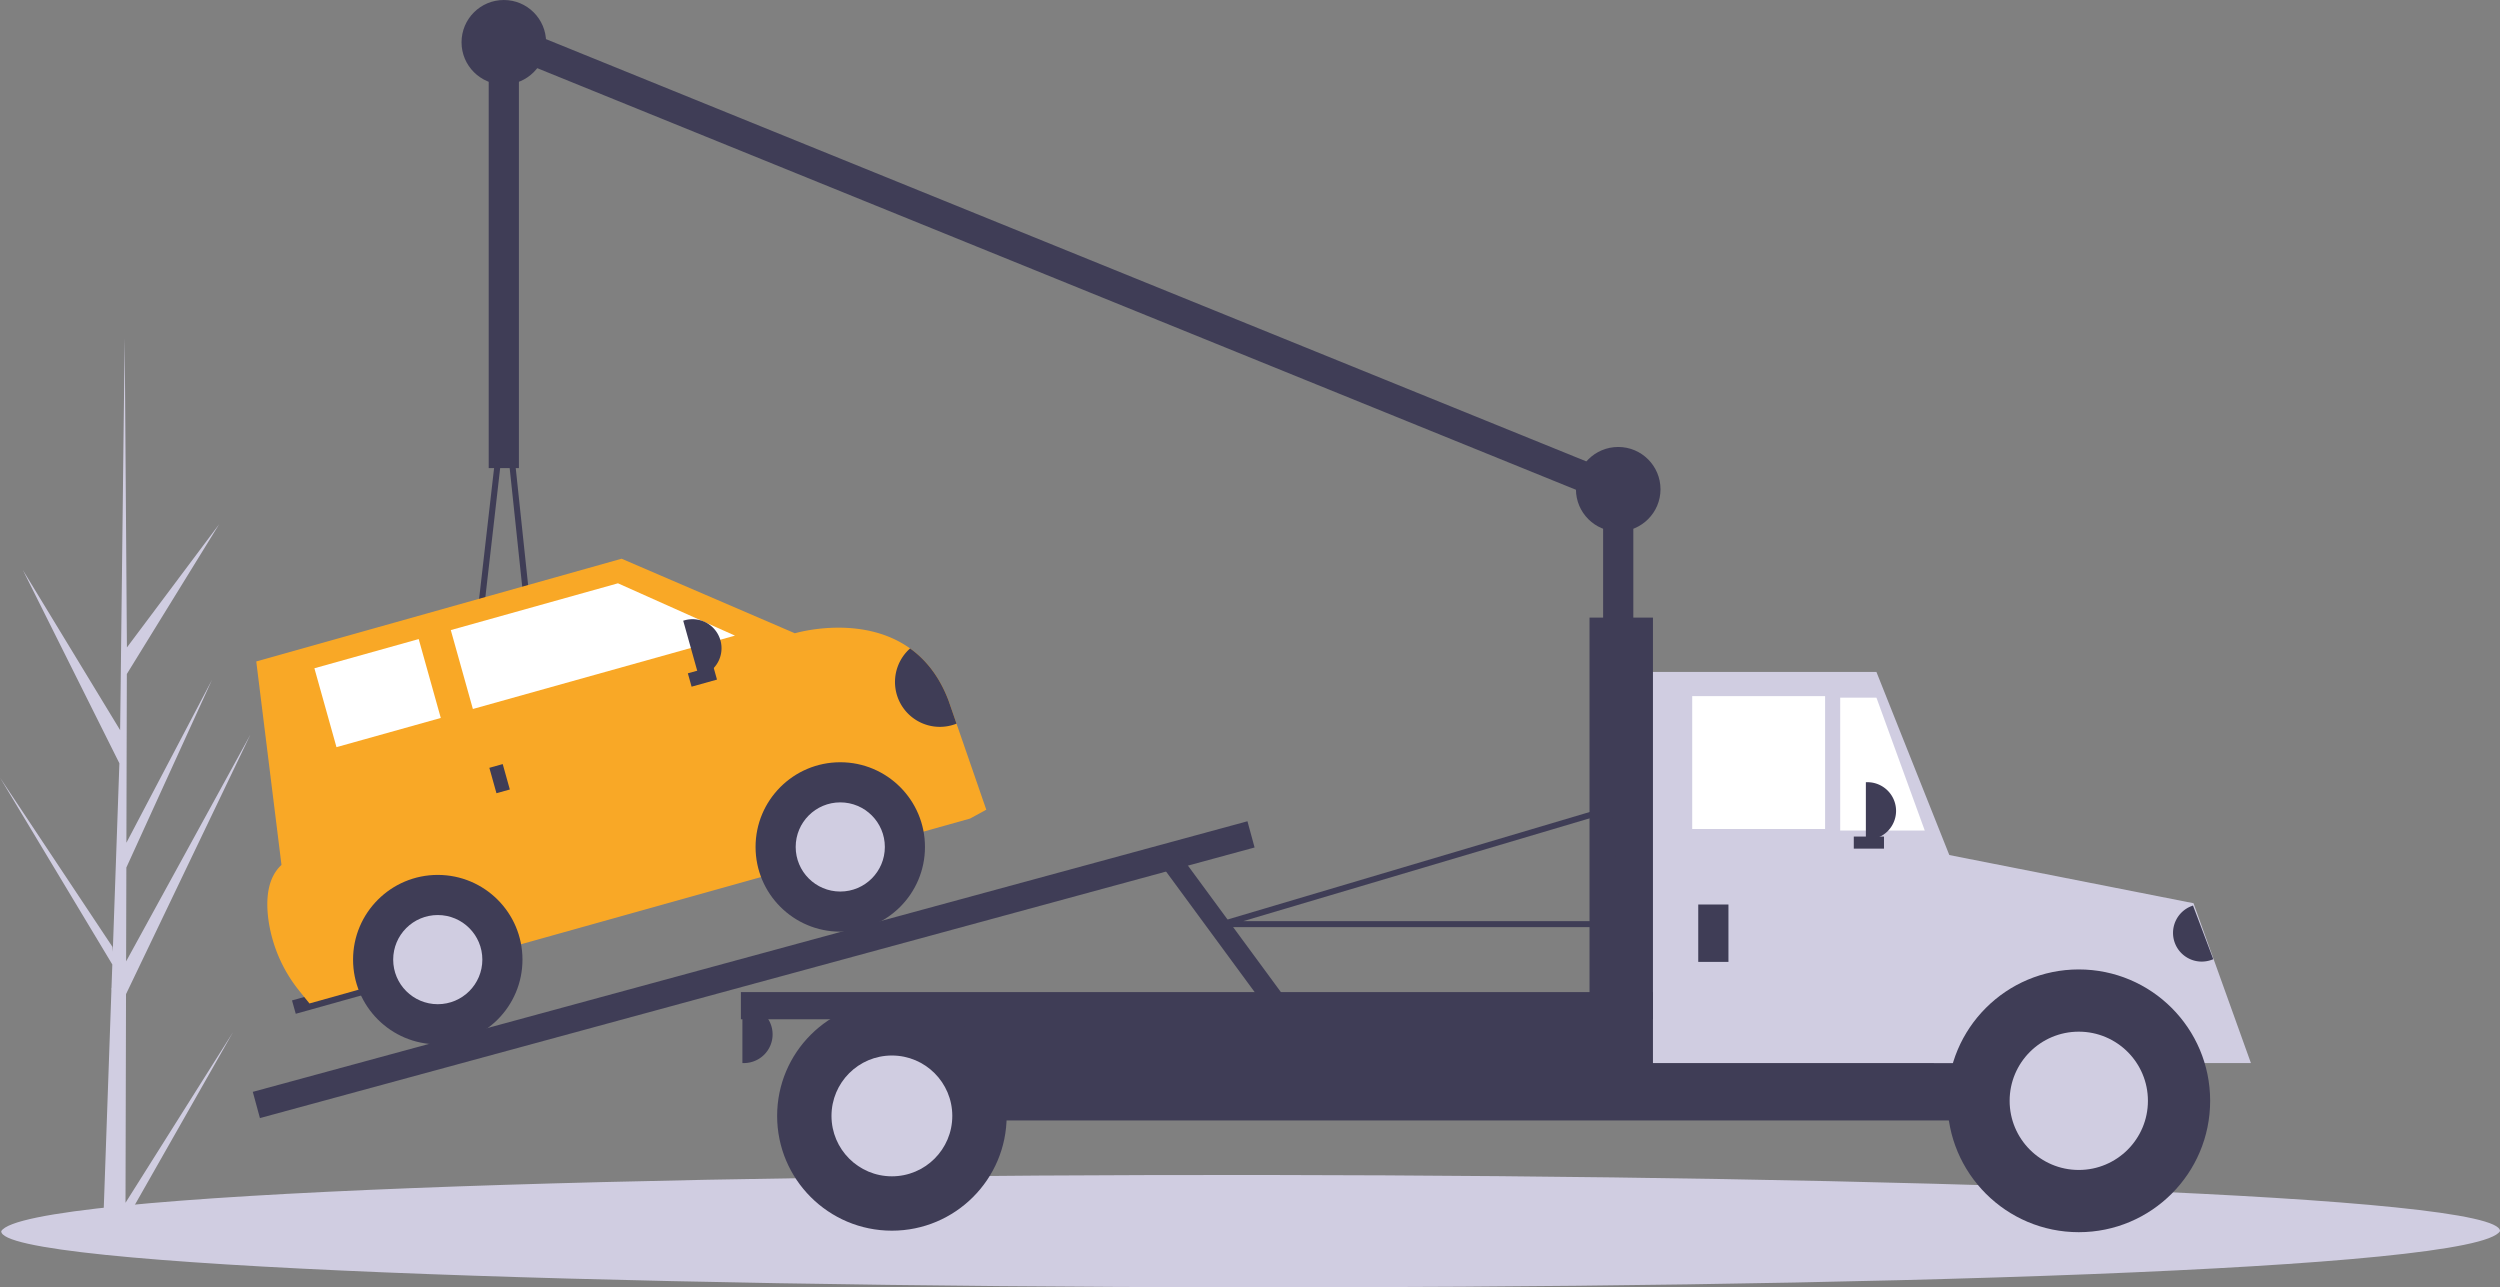 <svg xmlns="http://www.w3.org/2000/svg" id="bf6b072d-b0c7-410f-9e86-e550d19ff3f5" width="1002.501" height="516.22" data-name="Layer 1" viewBox="0 0 1002.501 516.22"><rect x="0" y="0" width="1002.501" height="516.22" fill="#808080" stroke="none"/><title>towing</title><path fill="#d0cde1" d="M149.078,674.202l43.077-68.361-43.097,75.808-.023,7.789q-4.61-.054-9.126-.353l3.514-100.063-.046-.773.079-.148.335-9.455L98.75,503.723l45.087,67.843.135,2.003,2.654-75.601-38.72-77.518,39.023,64.234,1.815-156.701.008-.522.006.513.884,123.548,36.999-49.433L149.609,462.162l-.172,67.668,34.33-65.354-34.349,75.302-.095,37.627,49.868-90.996L149.284,590.532Z" transform="translate(-98.75 -191.89)"/><rect width="12.11" height="85.984" x="642.851" y="193.767" fill="#3f3d56"/><rect width="12.11" height="483.657" x="521.329" y="57.4" fill="#3f3d56" transform="translate(-46.968 483.469) rotate(-67.908)"/><path fill="#d0cde1" d="M1101.249,685.583C1082.491,716.92,97.76,714.29,99.252,685.581,118.009,654.246,1102.741,656.876,1101.249,685.583Z" transform="translate(-98.75 -191.89)"/><rect width="105.361" height="41.176" x="773.644" y="366.947" fill="#3f3d56"/><rect width="519.539" height="46.02" x="349.778" y="403.278" fill="#3f3d56"/><polygon fill="#d0cde1" points="783.938 426.288 659.2 426.288 659.2 269.458 752.451 269.458 783.938 348.555 783.938 426.288"/><rect width="53.286" height="53.286" x="678.577" y="279.146" fill="#fff"/><polygon fill="#fff" points="771.827 333.038 737.918 333.038 737.918 279.752 752.451 279.752 771.827 333.038"/><rect width="12.11" height="23.01" x="680.999" y="362.708" fill="#3f3d56"/><path fill="#3f3d56" d="M748.212,313.661h.606a11.505,11.505,0,0,1,11.505,11.505v0a11.505,11.505,0,0,1-11.505,11.505H748.212a0,0,0,0,1,0,0V313.661a0,0,0,0,1,0,0Z"/><path fill="#3f3d56" d="M297.703,403.278h.606a11.505,11.505,0,0,1,11.505,11.505v0a11.505,11.505,0,0,1-11.505,11.505h-.606a0,0,0,0,1,0,0V403.278A0,0,0,0,1,297.703,403.278Z"/><path fill="#d0cde1" d="M931.129,594.995c18.455,0,35.055,8.94,46.573,23.184h23.668l-23.01-64.096-107.178-21.138,3.028,85.234h10.346C896.075,603.935,912.674,594.995,931.129,594.995Z" transform="translate(-98.75 -191.89)"/><circle cx="833.591" cy="441.426" r="52.681" fill="#3f3d56"/><circle cx="833.591" cy="441.426" r="27.727" fill="#d0cde1"/><circle cx="357.65" cy="447.482" r="46.02" fill="#3f3d56"/><circle cx="357.65" cy="447.482" r="24.221" fill="#d0cde1"/><rect width="25.432" height="183.474" x="637.401" y="247.659" fill="#3f3d56"/><rect width="365.736" height="10.899" x="297.097" y="397.829" fill="#3f3d56"/><rect width="413.358" height="10.899" x="194.303" y="575.272" fill="#3f3d56" transform="translate(-237.135 -66.258) rotate(-15.219)"/><rect width="8.477" height="70.856" x="585.082" y="530.057" fill="#3f3d56" transform="translate(-319.175 266.901) rotate(-36.311)"/><rect width="12.11" height="4.844" x="743.368" y="335.46" fill="#3f3d56"/><path fill="#3f3d56" d="M747.656,563.681H589.009a1.211,1.211,0,0,1-.344-2.372l155.014-46.02a1.211,1.211,0,0,1,1.552,1.066l3.633,46.02a1.211,1.211,0,0,1-1.208,1.306ZM597.343,561.259H746.345l-3.412-43.222Z" transform="translate(-98.75 -191.89)"/><path fill="#3f3d56" d="M318.049,510.395h-.011l-34.766-.328a1.211,1.211,0,0,1-1.192-1.349l18.064-157.615a1.211,1.211,0,0,1,1.203-1.073h.005a1.212,1.212,0,0,1,1.199,1.084l16.702,157.943a1.211,1.211,0,0,1-1.205,1.338Zm-33.41-2.737,32.063.302L301.298,362.3Z" transform="translate(-98.75 -191.89)"/><path fill="#3f3d56" d="M970.488,556.415h.606a11.505,11.505,0,0,1,11.505,11.505v0a11.505,11.505,0,0,1-11.505,11.505h-.606a0,0,0,0,1,0,0V556.415A0,0,0,0,1,970.488,556.415Z" transform="translate(1992.097 561.765) rotate(159.283)"/><rect width="35.08" height="5.568" x="215.948" y="588.226" fill="#3f3d56" transform="translate(-249.411 -107.08) rotate(-15.637)"/><path fill="#f9a826" d="M494.252,516.576l-6.521,3.56L222.839,594.28l-3.933-4.885a58.171,58.171,0,0,1-12.581-29.144c-1-7.985-.269-16.4,5.301-21.523l-10.116-81.59,146.5-41.204,69.485,29.899s26.616-7.953,46.202,6.08c6.2,4.446,11.698,11.095,15.416,20.907l3.203,9.252Z" transform="translate(-98.75 -191.89)"/><circle cx="336.948" cy="339.63" r="33.967" fill="#3f3d56"/><circle cx="336.948" cy="339.63" r="17.877" fill="#d0cde1"/><circle cx="175.545" cy="384.807" r="33.967" fill="#3f3d56"/><circle cx="175.545" cy="384.807" r="17.877" fill="#d0cde1"/><polygon fill="#fff" points="294.724 254.884 189.624 284.302 180.769 252.665 247.797 233.903 294.724 254.884"/><rect width="43.433" height="32.853" x="228.448" y="453.402" fill="#fff" transform="translate(-216.13 -107.071) rotate(-15.637)"/><rect width="5.568" height="10.58" x="296.301" y="498.839" fill="#3f3d56" transform="translate(-223.564 -92.615) rotate(-15.637)"/><rect width="5.568" height="10.58" x="377.636" y="457.859" fill="#3f3d56" transform="translate(625.138 -219.92) rotate(74.363)"/><path fill="#3f3d56" d="M375.626,438.706h.613A11.638,11.638,0,0,1,387.877,450.344v0a11.638,11.638,0,0,1-11.638,11.638h-.613a0,0,0,0,1,0,0V438.706A0,0,0,0,1,375.626,438.706Z" transform="translate(-206.007 -72.323) rotate(-15.637)"/><path fill="#3f3d56" d="M482.316,482.071a17.988,17.988,0,0,1-18.619-30.159c6.2,4.446,11.698,11.095,15.416,20.907Z" transform="translate(-98.75 -191.89)"/><rect width="12.11" height="176.813" x="195.975" y="10.899" fill="#3f3d56"/><circle cx="202.03" cy="16.955" r="16.955" fill="#3f3d56"/><circle cx="648.906" cy="196.189" r="16.955" fill="#3f3d56"/></svg>